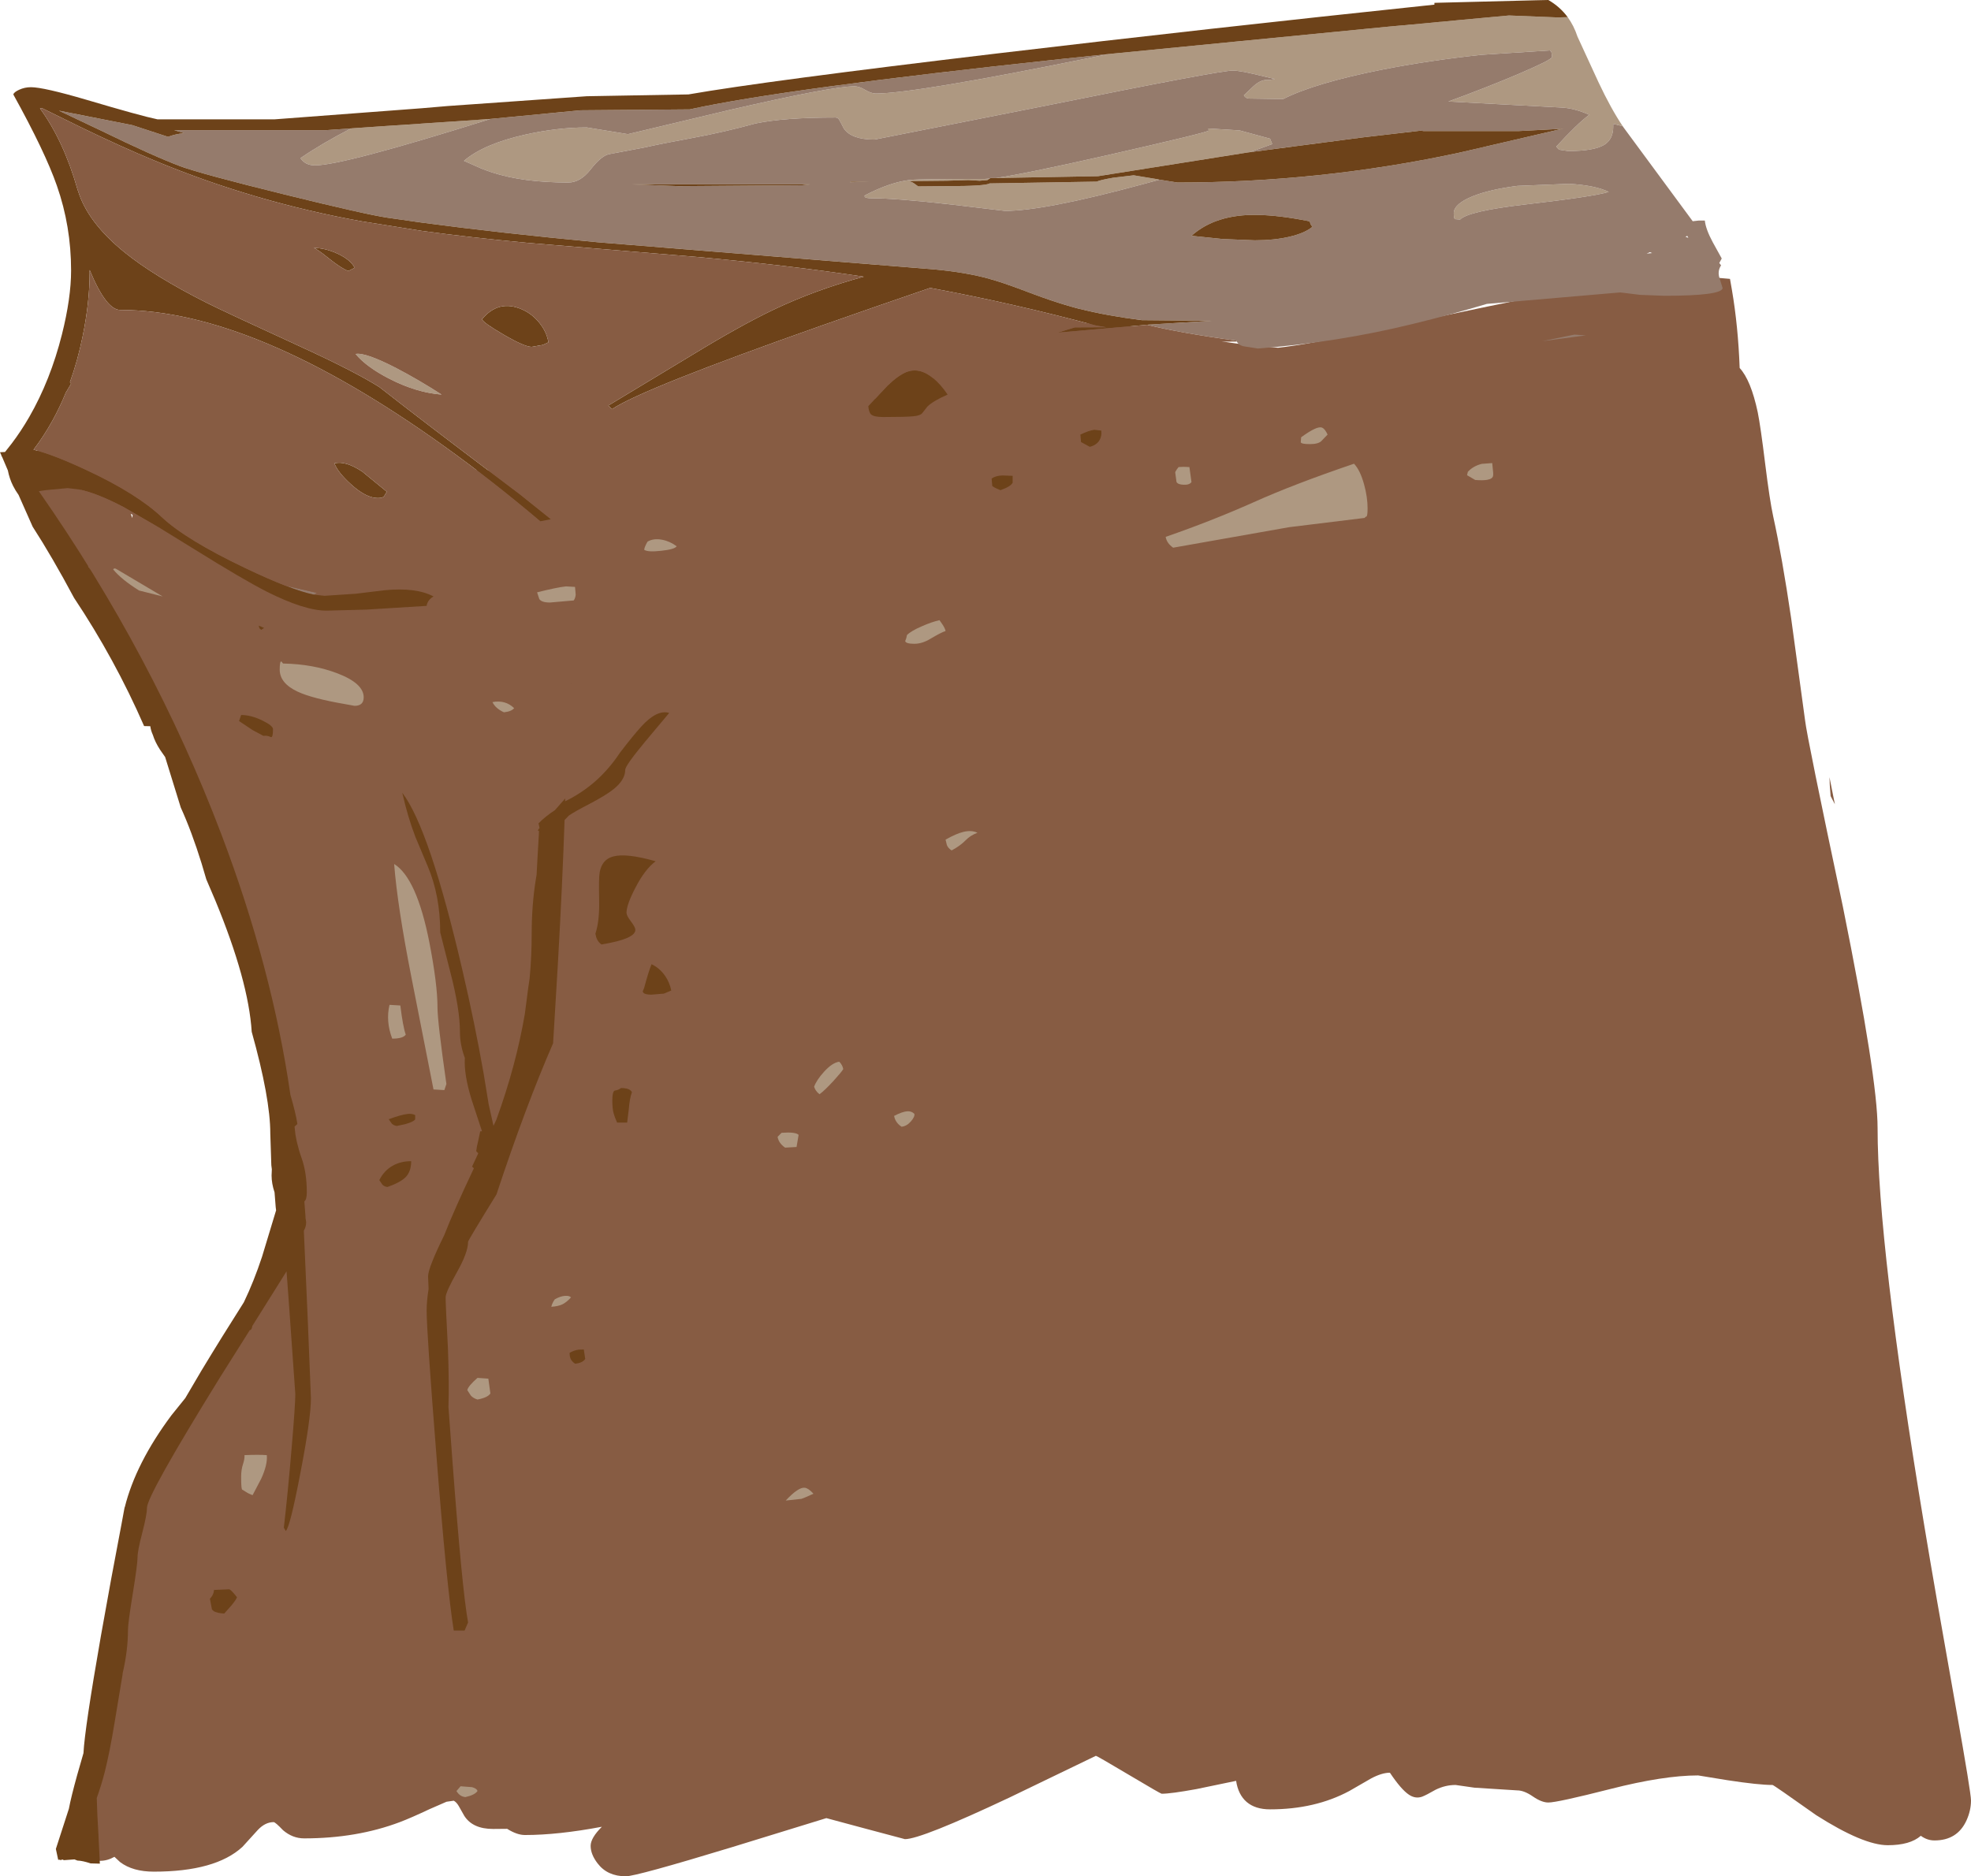 <?xml version="1.0" encoding="UTF-8" standalone="no"?>
<svg xmlns:ffdec="https://www.free-decompiler.com/flash" xmlns:xlink="http://www.w3.org/1999/xlink" ffdec:objectType="frame" height="727.3px" width="763.85px" xmlns="http://www.w3.org/2000/svg">
  <g transform="matrix(1.0, 0.0, 0.0, 1.0, -38.05, -7.4)">
    <use ffdec:characterId="942" height="727.3" transform="matrix(1.0, 0.0, 0.0, 1.0, 38.05, 7.4)" width="763.85" xlink:href="#shape0"/>
  </g>
  <defs>
    <g id="shape0" transform="matrix(1.0, 0.0, 0.0, 1.0, -38.05, -7.4)">
      <path d="M708.5 115.5 L709.25 119.8 Q711.65 133.85 712.25 150.05 716.6 154.75 719.25 167.2 720.35 172.65 722.15 187.3 723.9 201.4 725.25 207.6 728.7 223.3 732.2 247.05 L737.6 286.65 Q738.4 293.5 752.25 358.85 765.7 425.5 765.7 444.65 765.7 489.75 783.8 598.8 787.7 622.45 796.25 670.5 801.9 702.4 801.9 705.3 801.9 709.2 800.15 713.05 796.6 720.8 787.75 720.8 784.9 720.8 782.45 719.0 778.3 722.65 769.65 722.65 760.2 722.65 741.9 711.0 725.4 699.3 725.0 699.3 719.55 699.3 707.5 697.45 L696.15 695.6 Q682.8 695.6 662.2 700.85 641.6 706.1 638.1 706.1 635.5 706.1 632.1 703.75 628.7 701.4 626.05 701.4 L609.45 700.35 602.15 699.3 Q598.15 699.3 594.4 701.15 590.75 703.25 589.15 703.85 586.55 704.75 584.05 703.05 581.05 701.05 576.7 694.55 573.6 694.55 569.45 696.75 L560.95 701.65 Q547.7 708.75 530.25 708.75 524.55 708.75 521.2 705.9 517.9 703.05 517.1 697.7 L501.7 700.9 Q491.8 702.7 488.25 702.7 487.85 702.7 475.5 695.35 463.15 688.0 462.75 688.0 L429.3 704.15 Q395.05 720.3 388.75 720.3 L373.55 716.25 358.3 712.15 321.6 723.45 Q284.6 734.7 280.6 734.7 273.45 734.7 269.65 729.7 266.95 726.2 266.95 722.9 266.95 719.85 271.3 715.5 254.3 718.7 241.5 718.7 238.4 718.7 234.6 716.3 L229.15 716.35 Q221.25 716.35 218.0 711.3 L215.85 707.5 Q215.0 706.0 213.9 705.4 L211.1 705.8 204.45 708.7 Q197.35 712.05 193.0 713.7 176.3 720.0 155.9 720.0 151.45 720.0 147.75 716.85 144.75 713.7 144.1 713.7 140.85 713.7 138.0 716.7 L132.0 723.3 Q121.55 732.9 97.65 732.9 89.5 732.9 84.6 729.2 L82.4 727.15 Q79.65 728.7 76.9 728.7 70.65 728.7 67.45 723.45 65.1 719.6 65.1 715.05 L71.95 689.3 Q78.75 663.6 78.75 661.75 78.75 650.1 84.55 621.05 L90.3 594.3 Q90.3 585.0 99.95 567.3 105.7 556.7 121.15 532.95 136.5 509.25 142.3 498.55 151.95 480.8 151.95 471.45 151.95 470.6 155.85 466.7 146.45 437.7 134.95 378.05 127.1 363.1 118.95 336.0 116.8 328.95 114.8 321.5 97.9 283.1 97.9 279.55 97.9 278.25 98.3 277.1 L89.65 261.5 Q82.55 248.3 72.35 227.15 66.2 222.7 59.8 214.35 48.3 199.35 48.3 189.75 48.3 187.15 50.25 187.3 52.2 187.45 52.2 184.8 52.2 179.45 55.85 179.25 58.65 179.1 64.75 182.2 L76.0 188.15 Q82.7 191.45 86.6 191.6 93.85 192.0 98.4 196.7 105.05 195.35 106.35 196.6 108.1 197.15 109.35 198.35 L114.7 198.0 119.7 198.15 119.95 199.5 Q116.2 205.15 113.85 205.4 L112.65 205.25 112.35 205.35 114.15 206.55 114.45 206.55 Q125.25 206.55 131.1 211.85 L132.05 212.75 Q132.8 209.9 134.1 207.1 L137.9 208.65 138.1 208.75 Q139.05 204.15 141.55 201.6 145.05 198.0 150.15 199.6 155.15 201.1 158.45 206.35 160.6 209.85 161.25 213.9 L162.7 212.6 Q165.75 210.35 170.0 210.4 170.6 204.5 173.35 202.4 176.5 200.0 181.4 202.8 184.25 204.4 186.85 207.25 193.75 189.75 196.35 189.75 203.05 189.75 206.8 194.25 208.75 196.6 210.0 199.75 210.95 199.3 212.3 197.45 L215.0 194.05 Q218.95 189.5 224.15 189.5 230.2 189.5 234.3 192.85 236.4 194.55 237.8 196.6 245.9 182.0 256.4 182.9 260.6 183.3 263.4 186.3 L264.5 187.7 Q281.75 178.15 299.4 173.95 L315.65 169.8 Q323.45 167.0 329.15 161.4 350.5 138.85 413.5 133.65 437.75 131.65 462.45 132.85 484.85 133.95 497.7 137.0 513.8 140.8 533.35 142.2 545.0 140.95 572.95 135.0 624.65 123.95 639.2 121.3 678.65 114.1 699.3 114.7 L708.5 115.5 M747.05 308.65 L749.15 319.15 747.5 316.0 Q747.1 311.7 747.05 308.65 M89.5 206.25 L89.05 206.35 88.7 206.55 89.35 208.2 89.5 206.25" fill="#875c43" fill-rule="evenodd" stroke="none"/>
      <path d="M645.6 14.05 Q648.0 17.35 649.4 21.6 L657.55 39.3 Q662.4 49.6 666.95 56.35 L663.25 55.4 663.25 56.5 Q663.25 61.4 659.75 63.55 655.75 65.95 645.75 65.95 L642.45 65.45 Q641.85 65.2 641.2 64.2 649.2 55.45 653.95 51.9 L654.7 52.2 652.3 51.2 Q647.85 49.4 643.45 49.1 L599.35 46.75 Q614.25 41.3 626.6 36.05 639.45 30.55 639.45 29.55 639.45 27.5 639.1 27.35 L638.75 26.95 612.15 28.65 Q591.7 30.85 573.65 34.4 547.65 39.55 535.3 45.8 L535.25 45.8 522.2 45.6 Q520.8 45.6 520.1 44.35 L523.95 40.7 Q526.95 38.0 529.9 38.4 L532.15 38.05 524.25 36.15 Q518.1 34.75 515.9 34.75 510.7 34.75 444.45 48.15 L376.95 61.5 Q368.05 61.5 365.1 57.25 L363.55 54.3 Q362.9 52.95 361.9 52.95 341.9 52.95 330.9 55.25 318.5 58.65 306.75 60.8 293.8 63.2 287.9 64.55 L274.4 67.1 Q271.25 67.55 267.0 73.0 263.0 78.15 258.3 78.15 240.7 78.15 228.65 74.2 225.1 73.05 221.5 71.35 L217.85 69.75 Q225.5 63.2 241.55 59.6 254.1 56.8 265.45 56.8 L273.45 58.1 281.4 59.4 320.25 50.15 Q360.55 40.85 369.25 40.85 371.0 40.85 373.35 42.25 375.7 43.65 377.45 43.65 392.5 43.65 460.85 29.75 L467.7 28.35 467.8 28.35 469.15 28.2 575.9 17.75 580.25 17.35 583.25 17.1 584.05 17.0 586.0 16.85 588.25 16.65 589.0 16.55 589.7 16.5 591.25 16.35 593.4 16.15 595.85 15.9 596.7 15.85 602.85 15.25 622.85 13.4 641.55 14.15 645.6 14.05 M487.4 77.05 L481.15 78.75 Q442.8 89.15 427.5 89.15 L406.95 86.7 Q385.45 84.25 375.9 84.25 373.7 84.25 373.2 83.75 L373.1 83.2 Q383.05 78.0 390.8 77.15 394.6 76.75 419.8 76.75 L421.55 76.65 420.7 77.2 417.7 77.45 413.3 77.2 404.95 77.45 389.95 77.6 Q391.5 77.85 392.3 78.5 L393.9 79.65 404.95 79.55 Q420.0 79.55 421.55 78.5 L463.2 77.8 Q464.0 77.25 469.4 76.3 L477.4 75.35 485.9 76.75 487.4 77.05 M424.05 76.4 Q435.0 74.85 467.05 67.6 506.45 58.65 506.45 58.0 L506.35 57.2 518.45 57.95 530.25 61.15 531.1 63.25 522.55 66.35 521.6 66.5 463.55 75.7 424.05 76.4 M602.0 92.35 Q601.45 92.2 601.45 90.05 601.45 86.45 608.85 83.45 615.55 80.8 626.15 79.45 L646.15 78.65 Q656.4 79.25 661.5 81.8 655.65 83.6 629.25 86.65 607.15 89.2 603.9 92.5 L602.0 92.35 M606.6 191.6 L606.9 190.3 Q608.95 188.05 612.3 187.2 L616.35 186.9 616.65 189.9 Q616.85 191.5 616.6 192.15 615.85 193.95 609.75 193.45 L606.6 191.6 M562.8 187.15 Q565.2 189.7 566.7 195.2 568.05 200.1 568.05 204.45 568.05 207.55 567.55 207.65 567.0 207.8 567.0 208.15 L537.65 211.75 492.7 219.7 Q490.2 217.95 489.8 215.5 507.7 209.3 523.85 202.1 539.4 195.1 562.8 187.15 M545.7 179.55 Q542.4 179.55 542.15 178.85 L542.3 176.9 Q548.45 172.4 550.35 173.15 551.5 173.55 552.55 175.85 L550.1 178.4 Q548.9 179.55 545.7 179.55 M493.5 190.55 Q493.5 190.25 494.15 189.3 L494.8 188.45 496.7 188.35 499.0 188.45 499.8 194.25 Q499.05 195.4 496.8 195.3 494.6 195.25 494.0 194.25 L493.5 190.55 M228.15 53.5 Q170.95 71.5 160.1 71.5 156.35 71.5 154.5 68.7 162.65 63.1 174.05 57.2 L174.35 57.15 186.7 56.3 199.85 55.45 200.1 55.4 200.35 55.4 201.6 55.3 209.85 54.75 214.45 54.45 228.15 53.5 M412.35 333.05 Q410.2 335.25 406.85 337.05 405.5 336.2 405.0 334.95 L404.5 332.85 Q408.7 330.5 411.45 329.85 414.6 329.1 416.85 330.2 414.05 331.25 412.35 333.05 M403.4 249.6 Q404.35 251.1 404.5 252.0 402.75 252.55 398.55 255.05 395.4 256.95 392.4 256.95 389.1 256.95 388.85 255.9 L389.25 254.85 389.55 253.55 Q391.2 251.9 395.45 250.1 399.2 248.45 402.15 247.8 L403.4 249.6 M209.2 160.35 Q199.5 159.6 189.2 154.35 180.05 149.7 175.85 144.6 179.65 143.9 191.65 150.1 200.1 154.5 209.2 160.35 M101.1 238.6 L91.95 236.3 Q85.0 231.95 81.9 228.1 L82.15 227.85 Q82.45 227.65 82.95 227.85 L101.1 238.6 M146.45 266.95 Q146.45 263.65 147.1 263.8 L147.75 264.6 Q159.4 264.8 168.8 268.4 179.0 272.3 179.0 277.7 179.0 281.0 175.45 281.0 L171.9 280.35 Q159.05 278.15 153.4 275.5 146.45 272.25 146.45 266.95 M257.4 234.7 L260.9 234.9 261.15 237.85 Q261.1 239.1 260.4 240.15 L251.2 240.95 Q247.9 240.95 247.05 239.6 L246.2 237.0 Q254.0 235.05 257.4 234.7 M287.7 220.5 Q287.85 219.5 288.45 218.35 L289.0 217.35 Q291.3 216.0 294.55 216.6 297.6 217.15 300.3 219.15 299.5 220.35 294.3 220.9 289.05 221.5 287.7 220.5 M190.8 342.3 Q199.55 347.75 204.45 372.7 207.6 388.95 207.6 397.95 207.6 403.45 211.05 427.6 L210.25 429.95 206.05 429.7 197.45 386.0 Q192.05 358.5 190.8 342.3 M237.3 281.9 Q236.25 283.2 233.35 283.5 230.1 282.05 228.9 279.55 233.9 278.6 237.3 281.9 M193.2 397.15 Q194.2 405.35 195.3 408.45 194.25 410.0 190.05 410.0 187.5 403.3 189.0 396.9 L193.2 397.15 M251.7 513.95 Q251.9 513.0 252.5 511.9 L253.05 511.05 Q255.25 509.8 257.1 509.7 258.65 509.6 259.35 510.3 257.55 512.25 256.0 513.0 254.45 513.75 251.7 513.95 M223.1 541.5 L227.3 541.8 228.1 547.55 Q227.05 549.15 223.1 549.9 221.5 549.4 220.55 548.4 L219.15 546.25 Q219.5 544.65 223.1 541.5 M132.25 574.85 Q132.9 572.9 132.8 571.45 138.3 571.2 141.45 571.45 141.8 575.05 139.3 580.55 L135.95 586.95 Q134.55 586.5 133.2 585.6 L132.0 584.85 Q131.5 585.1 131.5 579.85 131.5 577.05 132.25 574.85 M353.3 586.4 Q349.65 588.1 348.6 588.4 L342.55 589.05 Q347.55 583.7 350.0 584.1 351.4 584.3 353.3 586.4 M342.3 452.25 Q339.8 450.5 339.4 448.05 L340.95 446.5 Q346.35 446.1 347.55 447.3 L346.75 452.0 342.3 452.25 M355.65 431.55 Q354.55 430.7 353.95 429.6 L353.55 428.65 Q354.5 426.05 357.35 422.9 360.6 419.3 363.3 418.95 364.55 420.2 364.85 421.8 364.15 423.0 361.05 426.4 357.65 430.1 355.65 431.55 M391.1 442.05 Q389.45 443.95 387.45 444.15 385.05 442.6 384.55 439.95 387.85 438.25 389.75 438.15 391.35 438.1 392.4 439.15 392.65 440.25 391.1 442.05 M216.3 703.2 Q215.6 702.7 214.95 701.65 L216.55 699.8 221.0 700.15 Q222.9 700.7 223.1 701.65 222.05 703.2 218.4 704.0 217.1 703.85 216.3 703.2" fill="#ae9881" fill-rule="evenodd" stroke="none"/>
      <path d="M666.95 56.35 L667.25 56.8 694.05 93.15 696.3 92.9 698.75 92.9 Q699.1 96.25 701.85 101.35 L705.3 107.6 704.35 109.35 705.05 110.25 Q703.5 112.6 704.5 115.4 L705.65 119.1 Q705.15 122.05 683.0 122.05 L673.7 121.7 665.95 120.75 614.25 125.2 Q600.45 129.35 585.65 132.95 556.6 140.1 525.5 142.5 L519.8 141.6 Q518.05 141.1 517.35 139.8 L517.2 139.45 Q495.0 136.4 482.65 133.3 L483.0 133.25 507.7 131.75 480.55 131.5 Q467.35 129.85 456.8 127.2 L456.75 127.2 456.65 127.2 453.65 126.4 453.2 126.25 Q446.8 124.5 437.45 121.0 L435.75 120.35 Q425.8 116.55 419.7 115.0 409.8 112.5 396.7 111.55 L269.65 101.3 Q231.5 97.7 201.6 93.7 L188.3 91.8 Q179.8 90.55 148.4 82.8 116.15 74.85 107.95 71.85 97.0 67.7 77.15 58.0 L60.9 50.3 89.3 55.9 94.95 57.75 103.2 60.45 Q105.6 59.45 109.4 59.0 L105.55 57.85 164.5 57.85 174.05 57.2 Q162.65 63.1 154.5 68.7 156.35 71.5 160.1 71.5 170.95 71.5 228.15 53.5 L263.0 50.15 305.35 49.8 Q341.55 41.8 449.6 30.25 L467.7 28.35 460.85 29.75 Q392.5 43.65 377.45 43.65 375.7 43.65 373.35 42.25 371.0 40.85 369.25 40.85 360.55 40.85 320.25 50.15 L281.4 59.4 273.45 58.1 265.45 56.8 Q254.1 56.8 241.55 59.6 225.5 63.2 217.85 69.75 L221.5 71.35 Q225.1 73.05 228.65 74.2 240.7 78.15 258.3 78.15 263.0 78.15 267.0 73.0 271.25 67.55 274.4 67.1 L287.9 64.55 Q293.8 63.2 306.75 60.8 318.5 58.65 330.9 55.25 341.9 52.95 361.9 52.95 362.9 52.95 363.55 54.3 L365.1 57.25 Q368.05 61.5 376.95 61.5 L444.45 48.15 Q510.7 34.75 515.9 34.75 518.1 34.75 524.25 36.15 L532.15 38.05 529.9 38.4 Q526.95 38.0 523.95 40.7 L520.1 44.35 Q520.8 45.6 522.2 45.6 L535.25 45.8 535.3 45.8 Q547.65 39.55 573.65 34.4 591.7 30.85 612.15 28.65 L638.75 26.95 639.1 27.35 Q639.45 27.5 639.45 29.55 639.45 30.55 626.6 36.05 614.25 41.3 599.35 46.75 L643.45 49.1 Q647.85 49.4 652.3 51.2 L654.7 52.2 653.95 51.9 Q649.2 55.45 641.2 64.2 641.85 65.2 642.45 65.45 L645.75 65.95 Q655.75 65.95 659.75 63.55 663.25 61.4 663.25 56.5 L663.25 55.4 666.95 56.35 M160.8 237.2 L159.7 237.9 Q155.25 237.0 148.6 234.4 L160.8 237.2 M677.45 105.15 Q676.8 105.45 676.2 105.7 L678.3 105.5 677.45 105.15 M691.25 99.15 L692.35 99.6 691.95 98.85 691.25 99.15 M652.65 137.4 L635.75 139.65 648.2 137.1 652.65 137.4 M487.4 77.05 L494.35 78.15 Q549.4 78.15 602.85 66.75 L605.7 66.1 641.65 57.75 643.9 57.3 626.65 58.2 589.75 58.2 588.6 58.05 565.8 60.7 521.6 66.5 522.55 66.35 531.1 63.25 530.25 61.15 518.45 57.95 506.35 57.2 506.45 58.0 Q506.45 58.65 467.05 67.6 435.0 74.85 424.05 76.4 L421.9 76.4 421.55 76.65 419.8 76.75 Q394.6 76.75 390.8 77.15 383.05 78.0 373.1 83.2 L373.2 83.75 Q373.7 84.25 375.9 84.25 385.45 84.25 406.95 86.7 L427.5 89.15 Q442.8 89.15 481.15 78.75 L487.4 77.05 M602.0 92.35 L603.9 92.5 Q607.15 89.2 629.25 86.65 655.65 83.6 661.5 81.8 656.4 79.25 646.15 78.65 L626.15 79.45 Q615.55 80.8 608.85 83.45 601.45 86.45 601.45 90.05 601.45 92.2 602.0 92.35 M525.35 90.7 Q509.2 90.4 499.8 98.8 L511.9 100.05 524.3 100.55 Q531.95 100.55 537.85 99.15 543.8 97.75 546.7 95.3 546.05 94.65 545.8 93.85 L545.65 93.2 Q533.95 90.85 525.35 90.7 M352.2 78.85 L282.65 78.85 301.0 79.55 348.95 79.2 352.2 78.85 M367.4 78.05 L369.9 77.95 374.8 77.8 367.85 77.8 367.4 78.05" fill="#957b6c" fill-rule="evenodd" stroke="none"/>
      <path d="M399.7 154.0 Q402.5 156.25 405.3 160.35 399.8 162.75 397.5 164.95 L395.45 167.55 Q394.7 168.5 392.1 168.75 389.35 169.05 380.35 169.05 376.7 169.05 375.6 168.0 374.8 167.3 374.55 164.85 L377.35 161.85 382.05 156.85 Q386.1 152.95 389.25 151.65 394.4 149.6 399.7 154.0 M251.55 208.65 L250.4 208.9 248.1 209.35 247.4 209.45 Q229.05 193.9 210.45 180.55 136.65 127.55 84.65 127.55 79.2 127.55 72.8 112.05 L72.8 112.8 Q72.8 124.6 70.05 137.9 68.15 147.25 65.15 155.55 L65.6 156.15 63.55 159.6 Q61.25 165.25 58.4 170.4 55.0 176.55 51.05 181.7 59.0 183.7 72.05 189.85 91.15 198.8 100.8 207.9 110.1 216.6 133.0 227.55 141.9 231.8 148.6 234.4 155.25 237.0 159.7 237.9 L163.8 238.35 175.9 237.55 187.0 236.2 Q199.3 235.0 206.05 238.6 204.4 239.55 203.75 241.0 203.4 241.75 203.4 242.25 L180.05 243.7 164.55 244.1 Q156.05 244.1 141.35 236.7 132.15 232.0 113.45 220.35 L100.55 212.4 86.05 204.0 Q75.65 198.55 68.8 197.15 L64.3 196.6 55.7 197.4 53.1 197.8 Q97.6 261.55 123.8 330.7 143.5 382.6 150.6 431.8 152.7 439.0 153.3 443.1 L152.2 444.1 152.55 447.25 153.1 450.05 Q153.9 453.45 154.9 456.2 156.95 461.9 156.95 469.6 156.95 472.35 156.0 473.1 L156.45 479.05 156.45 479.45 156.7 481.15 Q156.7 482.95 155.8 484.45 L157.35 519.6 158.55 549.4 Q158.55 557.25 154.45 578.45 150.45 599.4 148.8 600.85 L148.05 599.55 Q149.55 586.7 151.05 568.95 152.5 551.95 152.5 547.8 L150.0 512.4 149.1 500.2 135.85 521.35 Q135.6 523.0 134.85 523.0 L123.35 541.25 Q95.0 587.1 95.0 591.9 95.0 594.55 93.2 601.5 91.35 608.5 91.35 611.1 91.35 613.75 89.5 625.15 87.65 636.55 87.65 639.15 87.65 647.0 85.65 655.7 L85.55 656.3 85.55 656.5 82.45 675.15 Q80.55 686.75 78.6 694.45 77.25 699.65 75.55 704.35 75.7 710.65 76.2 718.5 L76.75 729.8 73.15 729.7 Q70.05 728.65 68.05 728.6 L66.9 728.15 62.85 728.45 62.05 728.15 61.8 728.45 61.25 728.3 60.6 728.3 59.7 724.1 64.75 708.5 Q65.6 703.95 68.0 695.3 L70.4 686.95 Q70.85 677.6 77.15 641.55 81.05 619.45 85.2 597.85 L86.15 592.7 86.35 591.65 86.4 591.65 Q90.65 574.6 104.45 556.05 L109.85 549.35 116.05 538.8 Q123.9 525.8 132.55 512.2 136.45 504.1 139.6 494.55 L145.05 476.55 144.9 475.35 144.45 469.6 Q143.3 466.15 143.3 463.05 L143.4 460.65 143.2 459.05 142.8 446.75 Q142.8 433.1 135.6 407.35 134.35 387.55 121.5 356.45 L118.0 348.25 116.15 342.0 Q112.35 329.75 108.1 320.4 L102.05 300.85 100.1 298.05 Q98.15 295.05 97.3 292.3 96.5 290.55 96.3 288.9 L94.05 288.85 93.9 288.85 Q82.5 262.75 66.75 239.15 58.2 223.15 50.7 211.55 L45.25 199.25 Q44.0 197.5 43.1 195.7 41.7 192.9 41.1 189.75 L38.8 184.35 38.55 184.3 38.7 184.15 38.05 182.7 40.0 182.6 42.6 179.3 Q46.2 174.55 49.4 169.0 57.6 154.75 62.05 137.05 65.6 122.9 65.6 112.25 65.6 95.1 60.1 79.4 55.55 66.3 43.2 44.0 43.5 43.1 45.45 42.2 47.6 41.2 50.05 41.2 54.95 41.2 71.8 46.15 92.7 52.35 99.05 53.65 L144.55 53.65 201.6 49.35 211.55 48.5 265.45 44.7 304.85 44.0 Q334.6 38.8 424.65 28.1 505.5 18.5 593.95 9.2 L593.95 8.5 633.35 7.5 638.1 7.4 Q642.6 10.0 645.6 14.05 L641.55 14.15 622.85 13.4 602.85 15.25 596.7 15.85 595.85 15.9 593.4 16.15 591.25 16.35 589.7 16.5 589.0 16.55 588.25 16.65 586.0 16.85 584.05 17.0 583.25 17.1 580.25 17.35 575.9 17.75 469.15 28.2 467.8 28.35 467.7 28.35 449.6 30.25 Q341.55 41.8 305.35 49.8 L263.0 50.15 228.15 53.5 214.45 54.45 209.85 54.75 201.6 55.3 200.35 55.4 200.1 55.4 199.85 55.45 186.7 56.3 174.35 57.15 174.05 57.2 164.5 57.85 105.55 57.85 109.4 59.0 Q105.6 59.45 103.2 60.45 L94.95 57.75 89.3 55.9 60.9 50.3 77.15 58.0 Q97.0 67.7 107.95 71.85 116.15 74.85 148.4 82.8 179.8 90.55 188.3 91.8 L201.6 93.7 Q231.5 97.7 269.65 101.3 L396.7 111.55 Q409.8 112.5 419.7 115.0 425.8 116.55 435.75 120.35 L437.45 121.0 Q446.8 124.5 453.2 126.25 L453.65 126.4 456.65 127.2 456.75 127.2 456.8 127.2 Q467.35 129.85 480.55 131.5 L507.7 131.75 483.0 133.25 482.65 133.3 447.85 136.35 454.65 134.3 466.7 134.25 462.85 133.6 Q430.6 124.95 398.55 119.0 378.05 126.0 356.6 133.55 286.95 158.1 275.25 166.0 L273.8 164.6 306.35 144.95 Q324.7 133.75 337.4 127.65 353.8 119.8 372.8 114.65 343.45 110.2 307.6 106.95 L242.65 101.55 Q220.5 99.5 201.6 96.9 L178.3 93.2 Q136.7 85.75 97.95 69.65 85.1 64.35 69.35 56.7 L54.3 49.3 53.55 49.45 Q62.7 61.95 68.05 80.7 L68.2 81.25 68.25 81.25 Q71.95 93.55 86.25 105.15 97.7 114.45 118.0 124.7 124.95 128.2 154.05 141.55 175.35 151.3 185.1 157.45 201.15 170.1 239.45 198.95 L251.55 208.65 M521.6 66.5 L565.8 60.7 588.6 58.05 589.75 58.2 626.65 58.2 643.9 57.3 641.65 57.75 605.7 66.1 602.85 66.75 Q549.4 78.15 494.35 78.15 L487.4 77.05 485.9 76.75 477.4 75.35 469.4 76.3 Q464.0 77.25 463.2 77.8 L421.55 78.5 Q420.0 79.55 404.95 79.55 L393.9 79.65 392.3 78.5 Q391.5 77.85 389.95 77.6 L404.95 77.45 413.3 77.2 417.7 77.45 420.7 77.2 421.55 76.65 421.9 76.4 424.05 76.4 463.55 75.7 521.6 66.5 M525.35 90.7 Q533.95 90.85 545.65 93.2 L545.8 93.85 Q546.05 94.65 546.7 95.3 543.8 97.75 537.85 99.15 531.95 100.55 524.3 100.55 L511.9 100.05 499.8 98.8 Q509.2 90.4 525.35 90.7 M367.4 78.05 L367.85 77.8 374.8 77.8 369.9 77.95 367.4 78.05 M352.2 78.85 L348.95 79.2 301.0 79.55 282.65 78.85 352.2 78.85 M460.4 180.6 L457.0 178.75 456.75 175.85 Q460.1 174.25 462.15 174.0 L464.85 174.3 Q465.1 176.35 464.2 177.95 463.1 179.9 460.4 180.6 M423.7 196.5 L422.6 195.8 422.35 192.9 Q424.0 191.75 426.6 191.7 L430.5 191.85 430.5 194.5 Q429.7 196.05 425.75 197.4 L423.7 196.5 M224.85 131.15 Q231.3 123.35 240.4 127.35 244.25 129.05 247.05 132.5 249.9 136.0 250.6 140.1 L248.4 141.1 244.1 141.85 Q241.35 141.85 233.2 137.1 225.3 132.5 224.85 131.15 M165.35 107.45 Q160.6 103.65 159.6 103.5 164.0 103.5 168.8 105.7 173.9 108.05 175.5 111.2 174.3 111.85 173.05 112.45 170.4 111.5 165.35 107.45 M167.65 187.0 Q172.0 185.9 178.5 190.25 L187.95 198.0 187.0 199.6 Q186.55 200.45 184.45 200.45 179.95 200.45 174.1 195.15 168.95 190.5 167.65 187.0 M138.6 250.95 L138.3 249.9 140.4 250.8 139.3 251.55 138.6 250.95 M140.15 292.65 L135.95 290.4 130.7 286.9 131.5 284.55 Q135.35 284.55 139.75 286.7 143.85 288.7 143.85 290.05 143.85 293.25 143.1 293.15 141.6 292.4 140.15 292.65 M259.3 272.35 L259.3 272.5 259.25 272.5 259.3 272.35 M297.4 283.75 L288.1 294.85 Q280.35 304.2 280.35 305.8 280.35 309.65 275.9 313.25 273.1 315.55 266.35 319.1 261.0 321.85 258.55 323.5 L256.85 325.25 Q256.05 349.15 254.25 381.05 L252.4 411.8 Q241.85 435.95 230.45 470.4 219.45 488.2 219.45 488.75 219.45 492.9 215.1 500.6 210.75 508.3 210.75 510.3 210.75 512.95 211.65 530.2 212.15 543.75 211.85 552.75 L213.45 574.5 Q217.15 623.75 219.45 636.3 L218.1 639.45 213.9 639.45 Q211.15 622.35 207.1 570.5 203.4 523.6 203.4 515.55 203.4 511.6 204.15 507.05 L203.95 502.15 Q203.95 498.9 210.2 486.2 213.85 476.85 221.7 460.25 L221.0 459.6 223.4 454.45 223.3 454.35 222.6 453.6 Q222.75 452.1 223.45 449.3 L224.15 445.95 224.85 445.9 224.25 444.1 220.8 433.6 Q217.8 423.9 218.2 417.5 216.3 412.4 216.3 407.4 216.3 398.5 212.5 383.95 L208.65 368.8 Q208.65 354.6 203.8 343.15 L199.05 331.85 Q196.05 324.05 193.95 314.7 204.5 328.5 217.3 383.65 222.05 404.05 225.45 423.35 L227.45 435.55 229.3 443.8 230.4 441.45 Q238.05 420.4 241.45 400.4 L242.8 390.05 243.3 386.7 Q244.1 378.05 244.1 369.6 244.1 358.2 245.7 348.3 L246.0 346.55 246.35 340.05 246.95 329.55 246.45 329.25 247.15 328.35 246.75 326.55 Q249.4 323.85 253.1 321.45 L257.05 316.95 257.1 316.95 257.05 318.0 258.45 317.3 Q270.5 311.0 278.25 299.25 283.25 292.7 286.55 289.05 292.7 282.3 297.4 283.75 M275.35 433.9 Q275.35 430.65 276.25 430.15 277.7 429.95 278.75 429.15 282.15 429.15 282.95 430.75 282.05 433.25 281.75 437.25 L281.1 442.55 277.2 442.55 Q276.2 440.25 275.9 439.1 275.35 437.25 275.35 433.9 M287.15 391.65 L287.7 390.3 Q289.35 384.1 290.55 381.15 293.7 382.65 295.75 385.6 297.55 388.15 298.2 391.35 L295.35 392.55 290.55 392.95 Q287.25 392.95 287.15 391.65 M270.45 345.55 Q271.35 340.55 275.65 339.4 280.75 338.0 292.15 341.25 288.0 344.3 284.25 351.6 280.85 358.15 280.85 361.2 280.85 362.3 282.45 364.4 284.1 366.6 284.25 367.55 284.85 371.25 271.15 373.5 269.95 372.65 269.4 371.4 269.05 370.75 268.8 369.3 270.4 364.5 270.25 356.55 270.05 347.5 270.45 345.55 M188.2 467.5 Q186.95 467.35 186.25 466.6 L185.05 464.85 Q186.9 461.1 190.35 459.2 193.4 457.5 197.4 457.5 197.4 461.4 195.35 463.6 193.35 465.7 188.2 467.5 M198.95 439.65 L198.95 441.25 Q198.45 442.2 195.1 443.15 L191.85 443.85 Q190.65 443.7 189.9 442.95 L188.7 441.25 Q193.55 439.45 196.0 439.2 197.8 439.0 198.95 439.65 M258.8 531.8 Q260.5 530.8 262.35 530.55 L264.3 530.5 264.85 534.15 Q263.8 535.75 260.9 536.0 259.6 535.1 259.15 534.0 258.8 533.2 258.8 531.8 M129.9 626.55 Q129.55 627.5 127.8 629.65 L124.95 632.85 Q122.35 632.7 121.0 632.0 L120.2 631.3 119.4 627.1 Q120.4 626.1 120.8 624.8 L121.0 623.7 126.95 623.45 Q127.95 624.0 129.9 626.55" fill="#6d4219" fill-rule="evenodd" stroke="none"/>
      <path d="M517.35 139.8 L456.4 140.1 Q435.85 143.7 416.5 149.0 408.0 151.35 399.7 154.0 394.4 149.6 389.25 151.65 386.1 152.95 382.05 156.85 L377.35 161.85 Q361.2 168.2 330.35 181.85 298.55 195.9 276.15 202.5 264.25 206.0 251.55 208.65 L239.45 198.95 Q201.15 170.1 185.1 157.45 175.35 151.3 154.05 141.55 124.95 128.2 118.0 124.7 97.7 114.45 86.25 105.15 71.95 93.55 68.25 81.25 L68.2 81.25 68.05 80.7 Q62.7 61.95 53.55 49.45 L54.3 49.3 69.35 56.7 Q85.1 64.35 97.95 69.65 136.7 85.75 178.3 93.2 L201.6 96.9 Q220.5 99.5 242.65 101.55 L307.6 106.95 Q343.45 110.2 372.8 114.65 353.8 119.8 337.4 127.65 324.7 133.75 306.35 144.95 L273.8 164.6 275.25 166.0 Q286.95 158.1 356.6 133.55 378.05 126.0 398.55 119.0 430.6 124.95 462.85 133.6 L466.7 134.25 454.65 134.3 447.85 136.35 482.65 133.3 Q495.0 136.4 517.2 139.45 L517.35 139.8 M248.1 209.35 L238.6 211.1 238.1 210.95 Q224.9 207.7 202.1 214.95 L198.65 215.75 Q197.75 216.05 197.4 217.25 189.95 220.25 180.8 225.2 172.45 229.7 160.8 237.2 L148.6 234.4 Q141.9 231.8 133.0 227.55 110.1 216.6 100.8 207.9 91.15 198.8 72.05 189.85 59.0 183.7 51.05 181.7 55.0 176.55 58.4 170.4 61.25 165.25 63.55 159.6 L65.6 156.15 65.15 155.55 Q68.15 147.25 70.05 137.9 72.8 124.6 72.8 112.8 L72.8 112.05 Q79.2 127.55 84.65 127.55 136.65 127.55 210.45 180.55 229.05 193.9 247.4 209.45 L248.1 209.35 M100.55 212.4 Q82.85 203.6 68.8 197.15 75.65 198.55 86.05 204.0 L100.55 212.4 M167.65 187.0 Q168.95 190.5 174.1 195.15 179.95 200.45 184.45 200.45 186.55 200.45 187.0 199.6 L187.95 198.0 178.5 190.25 Q172.0 185.9 167.65 187.0 M165.35 107.45 Q170.4 111.5 173.05 112.45 174.3 111.85 175.5 111.2 173.9 108.05 168.8 105.7 164.0 103.5 159.6 103.5 160.6 103.65 165.35 107.45 M224.85 131.15 Q225.3 132.5 233.2 137.1 241.35 141.85 244.1 141.85 L248.4 141.1 250.6 140.1 Q249.9 136.0 247.05 132.5 244.25 129.05 240.4 127.35 231.3 123.35 224.85 131.15 M209.2 160.35 Q200.1 154.5 191.65 150.1 179.65 143.9 175.85 144.6 180.05 149.7 189.2 154.35 199.5 159.6 209.2 160.35" fill="#875c43" fill-rule="evenodd" stroke="none"/>
    </g>
  </defs>
</svg>
